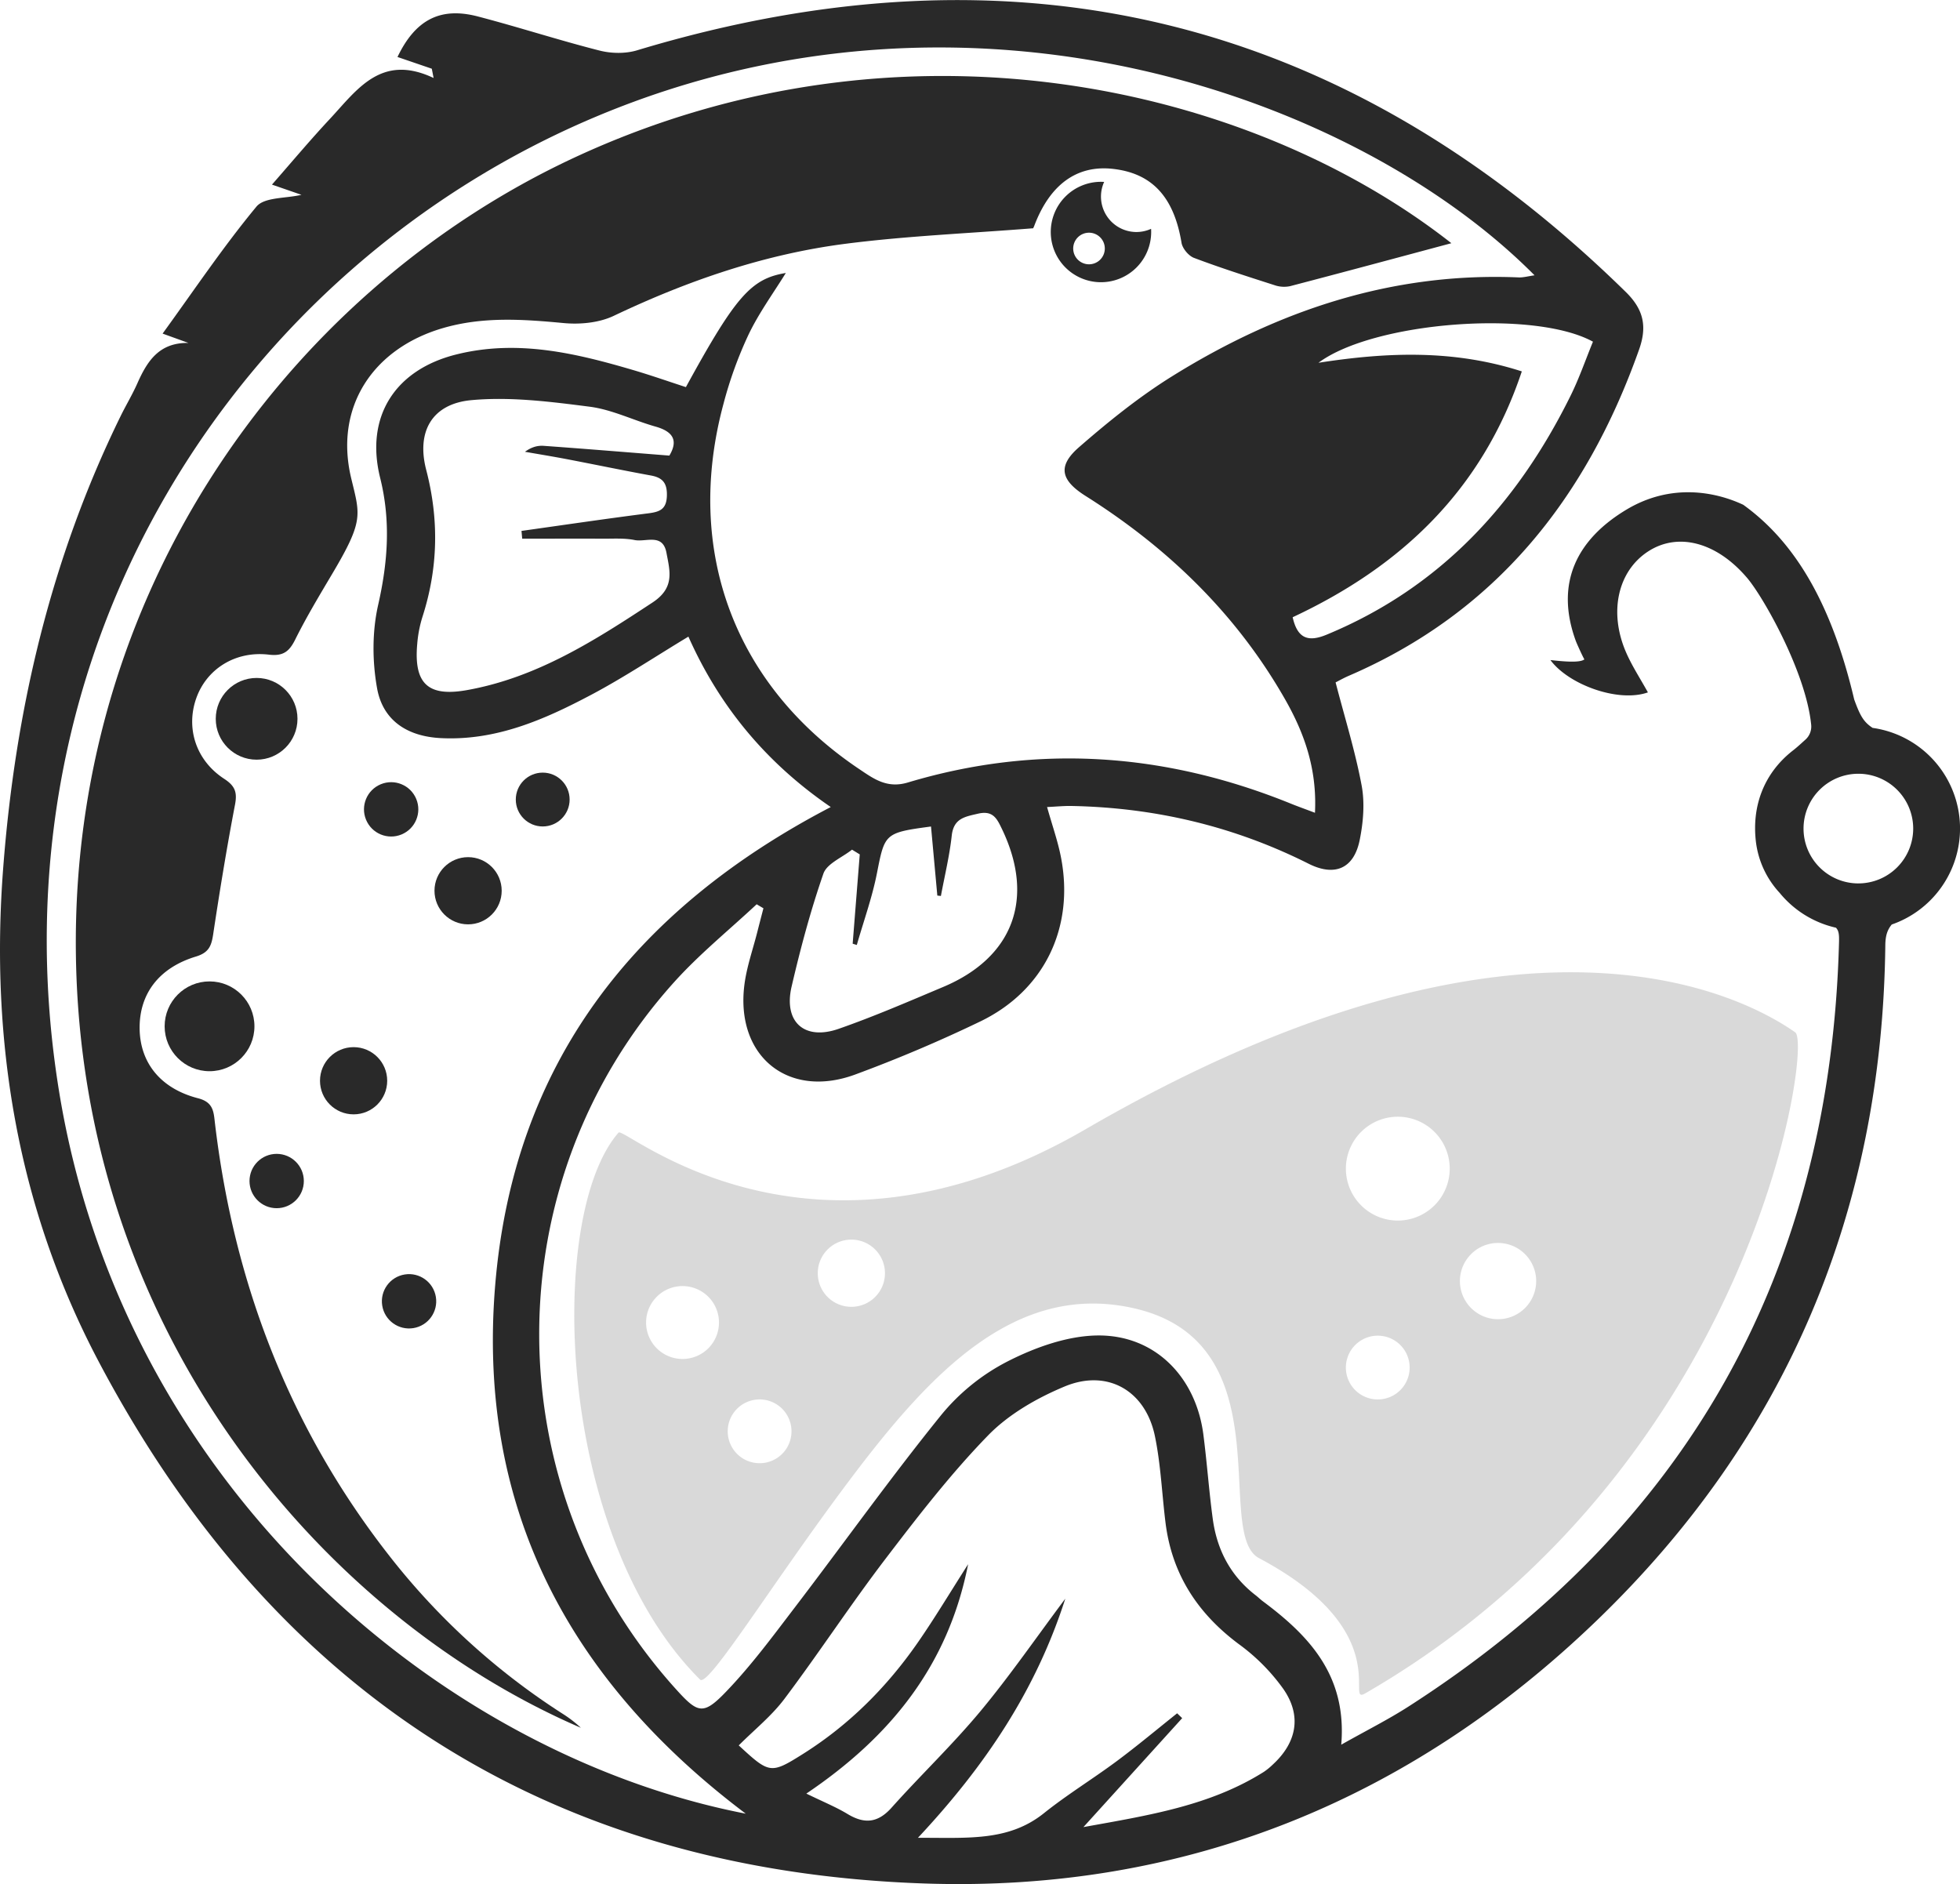 <svg id="Layer_1" data-name="Layer 1" xmlns="http://www.w3.org/2000/svg" viewBox="0 0 1419.18 1364.17"><defs><style>.cls-1{fill:none;}.cls-2{fill:#292929;}.cls-3{fill:#b4b4b4;opacity:0.5;}</style></defs><title>Castify</title><path class="cls-1" d="M1148,1493c-30.24-22.34-49-50.93-53.67-88.4-2.6-20.91-3.42-42.17-7.69-62.72-6.85-32.9-34.33-48.75-65.37-35.84-20,8.35-40.47,20.06-55.42,35.42-27,27.71-50.81,58.62-74.33,89.44-25.24,33.07-48.06,68-73.07,101.26-9.39,12.49-22,22.57-33.12,33.74,22.2,20.53,23.15,20.89,46.49,6.2,33.36-21,60.76-48.41,83.15-80.68,12.29-17.7,23.36-36.25,36.44-56.7-14.46,73.56-56.38,125.08-117.14,166.08,12.12,5.92,21.39,9.67,29.84,14.77,12.27,7.4,22,6.52,31.89-4.6,21.08-23.58,44.08-45.49,64.28-69.76,21.25-25.53,40.14-53,61.49-81.54-21.31,66.4-57.91,121-106.7,173.15,35.53-.19,65.33,2.91,91.23-17.83,16.87-13.51,35.46-24.84,52.82-37.76,14.88-11.07,29.12-23,43.64-34.57l3.64,3.51-71.5,78.88c47.44-8.57,91.64-15.45,130.66-40a46.25,46.25,0,0,0,6.45-5.27c17.52-16.09,21.15-35.67,7.36-55.12A142.7,142.7,0,0,0,1148,1493Z" transform="translate(-250.41 -302.09)"/><path class="cls-1" d="M608.88,1233c13.17-160.41,100.22-272.09,243-346.47-47.37-32.41-80.92-73.57-103.07-123.39-24.62,14.85-46.85,29.66-70.34,42.1-34,18-69.18,33.46-109.14,31.37-23.91-1.25-41.71-12.6-45.93-36-3.53-19.56-3.62-41.11.76-60.42,7-31,9.23-60.8,1.45-92-11-44.25,10.7-78.16,54.9-89.29,44.46-11.2,87.11-.94,129.48,11.58,12.56,3.71,24.93,8.05,37,12,36.13-66,47.27-78.49,72.35-82.64-8.82,14.36-19.36,28.79-27,44.63a292.21,292.21,0,0,0-18.1,50c-28.72,106.18,7.8,204,98.45,264.71,10.36,6.94,19.95,14.09,35,9.58,94.1-28.19,186.6-21.47,277.29,15.29,5,2,10.1,3.84,17.5,6.64,1.59-32-7.85-58-21.69-82.23-35.16-61.66-84.72-109.53-144.43-147.19-17.81-11.23-20.58-21.48-4.74-35.27,21.26-18.52,43.49-36.46,67.37-51.33,76.6-47.69,159.34-75.51,250.91-71.62,3.48.15,7-.89,11.57-1.52C1234.22,373.07,955.29,272,682.71,386.24,422.93,495.11,241.84,771.47,292.9,1090.56c46.21,288.87,278.61,482.3,497.42,524.8C661.45,1518.27,595.74,1392.94,608.88,1233Zm34.48-371.46A19.49,19.49,0,1,1,623.88,881,19.48,19.48,0,0,1,643.36,861.52Zm-54,61.19A24.33,24.33,0,1,1,565,947,24.33,24.33,0,0,1,589.34,922.71Zm-23.13,321.61a19.67,19.67,0,1,1-19.67-19.67A19.67,19.67,0,0,1,566.21,1244.32Zm-59.77-135.39a24.33,24.33,0,1,1,24.32-24.32A24.32,24.32,0,0,1,506.44,1108.93Zm27.19-240.5A19.67,19.67,0,1,1,514,888.1,19.67,19.67,0,0,1,533.63,868.43Zm514-362a36.35,36.35,0,1,1,0-72.69c.77,0,1.53,0,2.29.08a25.65,25.65,0,0,0,34,34c.05.76.08,1.52.08,2.3A36.34,36.34,0,0,1,1047.6,506.42ZM306.17,1018.24C291.85,742.11,454.65,514.4,666.84,415.91c236.58-109.8,488.12-52.62,634.46,62.24-38.82,10.4-77.76,20.92-116.79,31.11a21.24,21.24,0,0,1-11.18-.69c-19.56-6.27-39.14-12.52-58.34-19.76-3.94-1.48-8.38-6.79-9.07-10.93-5.48-33-21.18-50.39-49.78-53.55-26-2.88-45.51,11.29-56.81,41.12-.57,1.52-1.42,2.93-.91,1.9-46.29,3.68-91.2,5.51-135.62,11.2-58.8,7.54-114.39,26.71-168,52.2-10.62,5-24.38,6.36-36.3,5.23-29.51-2.78-58.61-4.81-87.58,3.7-50.64,14.87-78.52,57.24-66.24,108.6,6.42,26.86,9.27,30.54-13.56,69-9.21,15.55-18.78,31.4-26.93,47.79-4.28,8.61-8.66,12.24-19.06,11-24.34-2.91-45.21,10.41-52.66,31.66-7.59,21.67-.19,44.91,20.24,58.23,8,5.2,9.57,9.79,7.83,18.86-5.95,31.06-11.05,62.29-15.76,93.55-1.26,8.43-3.05,13.42-12.51,16.28-27,8.15-41,27.23-40.77,52.16.29,24.69,15.1,43.45,42.38,50.47,11.28,2.91,11.21,10.06,12.21,18.43,13.71,115.07,53.72,219.69,125.16,311.49a504.34,504.34,0,0,0,127.41,116.3A88.41,88.41,0,0,1,671,1553.1C493.82,1476.79,319.92,1283.46,306.17,1018.24Zm128.47,27a32.52,32.52,0,1,1-32.51-32.52A32.52,32.52,0,0,1,434.64,1045.19Zm-28-222.65a29.59,29.59,0,1,1,29.59,29.59A29.59,29.59,0,0,1,406.63,822.54Zm44.1,315a19.67,19.67,0,1,1-19.67,19.67A19.67,19.67,0,0,1,450.73,1137.55Z" transform="translate(-250.41 -302.09)"/><path class="cls-1" d="M1038.93,470.58A11.44,11.44,0,1,0,1050.37,482,11.44,11.44,0,0,0,1038.93,470.58Z" transform="translate(-250.41 -302.09)"/><path class="cls-1" d="M644.09,624.89c29.78,2.14,59.54,4.59,91,7.07,6.61-11.07,2.51-17.46-10-21-16-4.53-31.49-12.33-47.74-14.41-28.35-3.63-57.43-7.35-85.62-4.74-28.55,2.63-39.9,22.83-32.68,50.54,9.39,36.08,8.6,71.32-2.82,106.64a89.16,89.16,0,0,0-3.76,19.59c-2.47,28.67,8,38.23,36,33.22,50.57-9,92.5-35.83,134.48-63.5,16.16-10.66,12.55-22.53,10-35.9-2.69-14.42-14.92-7.62-23-9.25-7-1.41-14.38-.95-21.59-1-20-.1-39.91,0-59.87,0L628,686.5c30.55-4.29,61.08-8.81,91.68-12.71,8.17-1,13.26-2.73,13.59-12.6.29-9.06-2.83-13.22-11.48-14.8-20.2-3.69-40.31-7.89-60.48-11.75-10.24-2-20.53-3.63-30.79-5.44C635.36,625.69,639.77,624.58,644.09,624.89Z" transform="translate(-250.41 -302.09)"/><path class="cls-1" d="M1205.08,564.8c49.89-7.74,98-9.62,147.23,6.24-28.74,86.1-87.53,141.34-165.92,178,3.51,15.65,11.4,18.08,24.58,12.63,82.16-34,138-94.8,176.64-173,6.28-12.71,10.93-26.24,16.22-39.1C1361,526,1244.76,535.16,1205.08,564.8Z" transform="translate(-250.41 -302.09)"/><circle class="cls-1" cx="1596" cy="902.02" r="39.69" transform="translate(-382.71 -11.49) rotate(-9.99)"/><path class="cls-1" d="M958.78,891.26c-9.76,2.23-17.83,3.34-19.2,16-1.6,14.65-5.14,29.09-7.84,43.62l-2.59-.29q-2.28-25-4.57-50c-33.66,4.47-33.5,5.16-39.15,33.82C882,951.94,875.8,969,870.85,986.3l-3-.92L873,920.72l-5.6-3.44c-7.14,5.71-18.17,10.07-20.72,17.38-9.29,26.67-16.62,54.12-23,81.67-6,25.63,9.14,39.36,34,30.7,25.65-8.94,50.66-19.78,75.72-30.33,50.88-21.41,66.66-64.28,42.55-114.39C972.39,895.05,969.54,888.8,958.78,891.26Z" transform="translate(-250.41 -302.09)"/><circle class="cls-1" cx="1012.1" cy="846.16" r="37.58"/><circle class="cls-1" cx="997.6" cy="990.19" r="23.08"/><circle class="cls-1" cx="616.46" cy="921.88" r="24.33"/><circle class="cls-1" cx="1335.1" cy="1229.66" r="27.61" transform="translate(-549.46 137.57) rotate(-16.85)"/><circle class="cls-1" cx="550.02" cy="1036.36" r="23.08"/><circle class="cls-1" cx="494.17" cy="957.58" r="26.39"/><path class="cls-2" d="M531.26,1427.23c-71.44-91.8-111.45-196.42-125.16-311.49-1-8.37-.93-15.52-12.21-18.43-27.28-7-42.09-25.78-42.38-50.47-.28-24.93,13.79-44,40.77-52.16,9.46-2.86,11.25-7.85,12.51-16.28,4.71-31.26,9.81-62.49,15.76-93.55,1.74-9.07.14-13.66-7.83-18.86-20.43-13.32-27.83-36.56-20.24-58.23,7.45-21.25,28.32-34.57,52.66-31.66,10.4,1.25,14.78-2.38,19.06-11,8.15-16.39,17.72-32.24,26.93-47.79,22.83-38.5,20-42.18,13.56-69-12.28-51.36,15.6-93.73,66.24-108.6,29-8.51,58.07-6.48,87.58-3.7,11.92,1.13,25.68-.18,36.3-5.23,53.6-25.49,109.19-44.66,168-52.2,44.42-5.69,89.33-7.52,135.62-11.2-.51,1,.34-.38.91-1.9,11.3-29.83,30.86-44,56.81-41.12,28.6,3.16,44.3,20.51,49.78,53.55.69,4.14,5.13,9.45,9.07,10.93,19.2,7.24,38.78,13.49,58.34,19.76a21.24,21.24,0,0,0,11.18.69c39-10.19,78-20.71,116.79-31.11-146.34-114.86-397.88-172-634.46-62.24-212.19,98.49-375,326.2-360.67,602.33C319.92,1283.46,493.82,1476.79,671,1553.1a88.41,88.41,0,0,0-12.28-9.57A504.34,504.34,0,0,1,531.26,1427.23Z" transform="translate(-250.41 -302.09)"/><path class="cls-2" d="M1073.29,470.08a25.67,25.67,0,0,1-23.4-36.27c-.76-.05-1.52-.08-2.29-.08a36.35,36.35,0,1,0,36.34,36.35c0-.78,0-1.54-.08-2.3A25.59,25.59,0,0,1,1073.29,470.08Zm-34.36,23.38A11.44,11.44,0,1,1,1050.37,482,11.44,11.44,0,0,1,1038.93,493.46Z" transform="translate(-250.41 -302.09)"/><circle class="cls-2" cx="185.81" cy="520.46" r="29.59"/><circle class="cls-2" cx="151.72" cy="743.1" r="32.51"/><circle class="cls-2" cx="392.96" cy="578.91" r="19.49"/><circle class="cls-2" cx="338.93" cy="644.95" r="24.33"/><circle class="cls-2" cx="533.63" cy="888.1" r="19.67" transform="translate(-549.65 -30.27) rotate(-22.5)"/><circle class="cls-2" cx="256.03" cy="782.52" r="24.33"/><circle class="cls-2" cx="200.33" cy="855.13" r="19.67"/><circle class="cls-2" cx="546.54" cy="1244.32" r="19.67" transform="translate(-442.67 -198.47) rotate(-9.22)"/><path class="cls-2" d="M1606.45,829.19c-6.82-4.36-9.31-9.25-13.46-20.61-17.06-72.49-44.7-115.34-80.34-141-19.62-9.21-52-16.08-84.7,3.58-35.13,21.13-52,52.5-36.59,94.89.69,1.9,4.8,11,6.25,13.47-3.4,2.75-16.17,1.4-24.58.49,13.11,17.78,49.07,31,70.58,23.41-5.34-9.69-11.46-19-15.82-29-12.73-29.31-5.87-59,16.17-73.18,21.45-13.8,48.94-6.65,70.72,18.41,11.31,12.5,43.3,68.43,47.15,107.2a12.73,12.73,0,0,1-4.14,10.76c-3.68,3.3-5.84,5.36-9,7.82-21.09,16.42-30.14,40.47-26.78,66.88a66.14,66.14,0,0,0,17.14,36.31,73.48,73.48,0,0,0,40.72,25.18c2.22,2.33,2.36,5.39,2.21,10.9q-9.6,359-311.69,553c-14.74,9.46-30.49,17.35-48.72,27.64,4.2-50-23.15-78.8-56.83-103.89-1.78-1.33-3.36-2.92-5.12-4.27-18.16-14-28-32.83-31.06-55.15-2.76-20.36-4.19-40.89-6.83-61.27-5.38-41.54-34.86-72-76.26-71.72-21.74.16-44.89,8.39-64.65,18.35a151.29,151.29,0,0,0-49.52,40c-36.34,45-69.93,92.12-105,138.06-16.14,21.13-32,42.69-50.42,61.78-16.26,16.9-20.24,15.36-35.81-1.85-131.64-145.44-132.53-366.94-1.35-512.38,18.22-20.2,39.61-37.54,59.57-56.17,2.55,1.52,2.34,1.39,4.9,2.9-1.46,5.64-2.95,11.27-4.37,16.92-3.25,12.89-7.81,25.63-9.44,38.72-6.43,51.51,31.76,82.61,80.26,64.73,30.68-11.32,60.93-24.15,90.4-38.34,46.56-22.4,68.47-68.07,58.59-118.94-2.28-11.75-6.35-23.16-10.06-36.39,6.85-.32,12.25-.87,17.65-.77,60.36,1.14,117.71,14.67,171.75,41.83,18.74,9.41,32.72,3.69,36.95-17.13,2.6-12.82,3.79-26.85,1.41-39.56-4.63-24.79-12.21-49-18.85-74.62,2.25-1.14,5.55-3,9-4.54,107.09-46,172.64-128.91,210.76-236.5,5.9-16.66,3.33-28.94-9.67-41.68-204.13-200-442.8-257.35-715.92-174.93-8.35,2.52-18.55,2.34-27.07.18-29.57-7.51-58.64-17-88.16-24.7-27.28-7.13-45.3,2.48-58.19,29.34l24.84,8.49q.66,3.36,1.3,6.72c-37.84-17.91-55.29,8.33-74.82,29.34C475.38,403.05,462,419,447.34,435.76l21.34,7.39c-11.35,2.69-26.83,1.59-32.59,8.55-23.92,28.87-44.9,60.17-67.94,91.93l18.7,6.76c-21.3-.35-29.89,13.29-37,29.3-3.59,8.11-8.22,15.76-12.13,23.74-50.61,103.26-76.27,213-85,327.15-9.61,125.36,10.37,246.06,69.06,357.2,126.56,239.66,326.17,368.9,598.2,378.06,188.2,6.35,351.37-60.26,486.41-190.24,137.94-132.79,206.91-297.3,209.12-489.11.08-7,1.49-11.13,4.65-15a73.58,73.58,0,0,0-13.7-142.35ZM933.33,1016.7c-25.06,10.55-50.07,21.39-75.72,30.33-24.85,8.66-40-5.07-34-30.7,6.41-27.55,13.74-55,23-81.67,2.55-7.31,13.58-11.67,20.72-17.38l5.6,3.44-5.13,64.66,3,.92c4.95-17.3,11.12-34.36,14.58-51.95,5.65-28.66,5.49-29.35,39.15-33.82q2.29,25,4.57,50l2.59.29c2.7-14.53,6.24-29,7.84-43.62,1.37-12.62,9.44-13.73,19.2-16,10.76-2.46,13.61,3.79,17.1,11C1000,952.42,984.21,995.29,933.33,1016.7Zm454.28-428.07c-38.67,78.22-94.48,139-176.64,173-13.18,5.45-21.07,3-24.58-12.63,78.39-36.64,137.18-91.88,165.92-178-49.21-15.86-97.34-14-147.23-6.24,39.68-29.64,155.93-38.79,198.75-15.27C1398.54,562.39,1393.89,575.92,1387.61,588.63ZM292.9,1090.56c-51.06-319.09,130-595.45,389.81-704.32C955.29,272,1234.22,373.07,1361.53,501.43c-4.56.63-8.09,1.67-11.57,1.52-91.57-3.89-174.31,23.93-250.91,71.62-23.88,14.87-46.11,32.81-67.37,51.33-15.84,13.79-13.07,24,4.74,35.27,59.71,37.66,109.27,85.53,144.43,147.19,13.84,24.27,23.28,50.22,21.69,82.23-7.4-2.8-12.5-4.61-17.5-6.64-90.69-36.76-183.19-43.48-277.29-15.29-15.07,4.51-24.66-2.64-35-9.58-90.65-60.68-127.17-158.53-98.45-264.71a292.21,292.21,0,0,1,18.1-50c7.59-15.84,18.13-30.27,27-44.63-25.08,4.15-36.22,16.6-72.35,82.64-12.1-3.93-24.47-8.27-37-12-42.37-12.52-85-22.78-129.48-11.58-44.2,11.13-65.9,45-54.9,89.29,7.78,31.25,5.58,61-1.45,92-4.38,19.31-4.29,40.86-.76,60.42,4.22,23.4,22,34.75,45.93,36,40,2.09,75.13-13.35,109.14-31.37,23.49-12.44,45.72-27.25,70.34-42.1,22.15,49.82,55.7,91,103.07,123.39-142.74,74.38-229.79,186.06-243,346.47-13.14,160,52.57,285.29,181.44,382.38C571.51,1572.86,339.11,1379.43,292.9,1090.56ZM661.32,634.64c20.17,3.86,40.28,8.06,60.48,11.75,8.65,1.58,11.77,5.74,11.48,14.8-.33,9.87-5.42,11.56-13.59,12.6-30.6,3.9-61.13,8.42-91.68,12.71l.51,5.62c20,0,39.91-.06,59.87,0,7.21,0,14.61-.42,21.59,1,8.1,1.63,20.33-5.17,23,9.25,2.51,13.37,6.12,25.24-10,35.9-42,27.67-83.91,54.47-134.48,63.5-28.06,5-38.5-4.55-36-33.22A89.16,89.16,0,0,1,556.21,749c11.42-35.32,12.21-70.56,2.82-106.64-7.22-27.71,4.13-47.91,32.68-50.54,28.19-2.61,57.27,1.11,85.62,4.74,16.25,2.08,31.72,9.88,47.74,14.41,12.54,3.54,16.64,9.93,10,21-31.47-2.48-61.23-4.93-91-7.07-4.32-.31-8.73.8-13.56,4.31C640.79,631,651.08,632.68,661.32,634.64ZM1172,1579.73a46.25,46.25,0,0,1-6.45,5.27c-39,24.56-83.22,31.44-130.66,40l71.5-78.88-3.64-3.51c-14.52,11.56-28.76,23.5-43.64,34.57-17.36,12.92-35.95,24.25-52.82,37.76-25.9,20.74-55.7,17.64-91.23,17.83,48.79-52.16,85.39-106.75,106.7-173.15-21.35,28.53-40.24,56-61.49,81.54-20.2,24.27-43.2,46.18-64.28,69.76-9.93,11.12-19.62,12-31.89,4.6-8.45-5.1-17.72-8.85-29.84-14.77,60.76-41,102.68-92.52,117.14-166.08-13.08,20.45-24.15,39-36.44,56.7-22.39,32.27-49.79,59.68-83.15,80.68-23.34,14.69-24.29,14.33-46.49-6.2,11.13-11.17,23.73-21.25,33.12-33.74,25-33.26,47.83-68.19,73.07-101.26,23.52-30.82,47.38-61.73,74.33-89.44,14.95-15.36,35.38-27.07,55.42-35.42,31-12.91,58.52,2.94,65.37,35.84,4.27,20.55,5.09,41.81,7.69,62.72,4.65,37.47,23.43,66.06,53.67,88.4a142.7,142.7,0,0,1,31.37,31.65C1193.15,1544.06,1189.52,1563.64,1172,1579.73Zm424-638a39.7,39.7,0,1,1,39.7-39.7A39.7,39.7,0,0,1,1596,941.72Z" transform="translate(-250.41 -302.09)"/><path class="cls-3" d="M698.28,1122.15c-52.61,60.12-45.45,292.35,59.07,396.07,5.92,5.87,52.54-70.31,107.73-143.77,58.07-77.29,120.29-144.9,206.84-125,108.81,25.08,56.87,163.17,90.11,180.82,100.72,53.46,61.28,106.93,76.89,97.92,280.17-161.64,324-469.76,311.37-478.62-34.59-24.28-195.43-114.63-513.81,70.13C835.33,1236.48,702.48,1117.35,698.28,1122.15Zm46.3,163.91A26.39,26.39,0,1,1,771,1259.67,26.38,26.38,0,0,1,744.58,1286.06Zm55.85,75.47a23.09,23.09,0,1,1,23.08-23.08A23.08,23.08,0,0,1,800.43,1361.53Zm66.44-113.23A24.33,24.33,0,1,1,891.19,1224,24.33,24.33,0,0,1,866.87,1248.3Zm468.23-46.25a27.61,27.61,0,1,1-27.61,27.61A27.61,27.61,0,0,1,1335.1,1202.05Zm-72.59-91.39a37.59,37.59,0,1,1-37.58,37.58A37.58,37.58,0,0,1,1262.51,1110.66ZM1248,1269.19a23.09,23.09,0,1,1-23.08,23.09A23.09,23.09,0,0,1,1248,1269.19Z" transform="translate(-250.41 -302.09)"/></svg>
